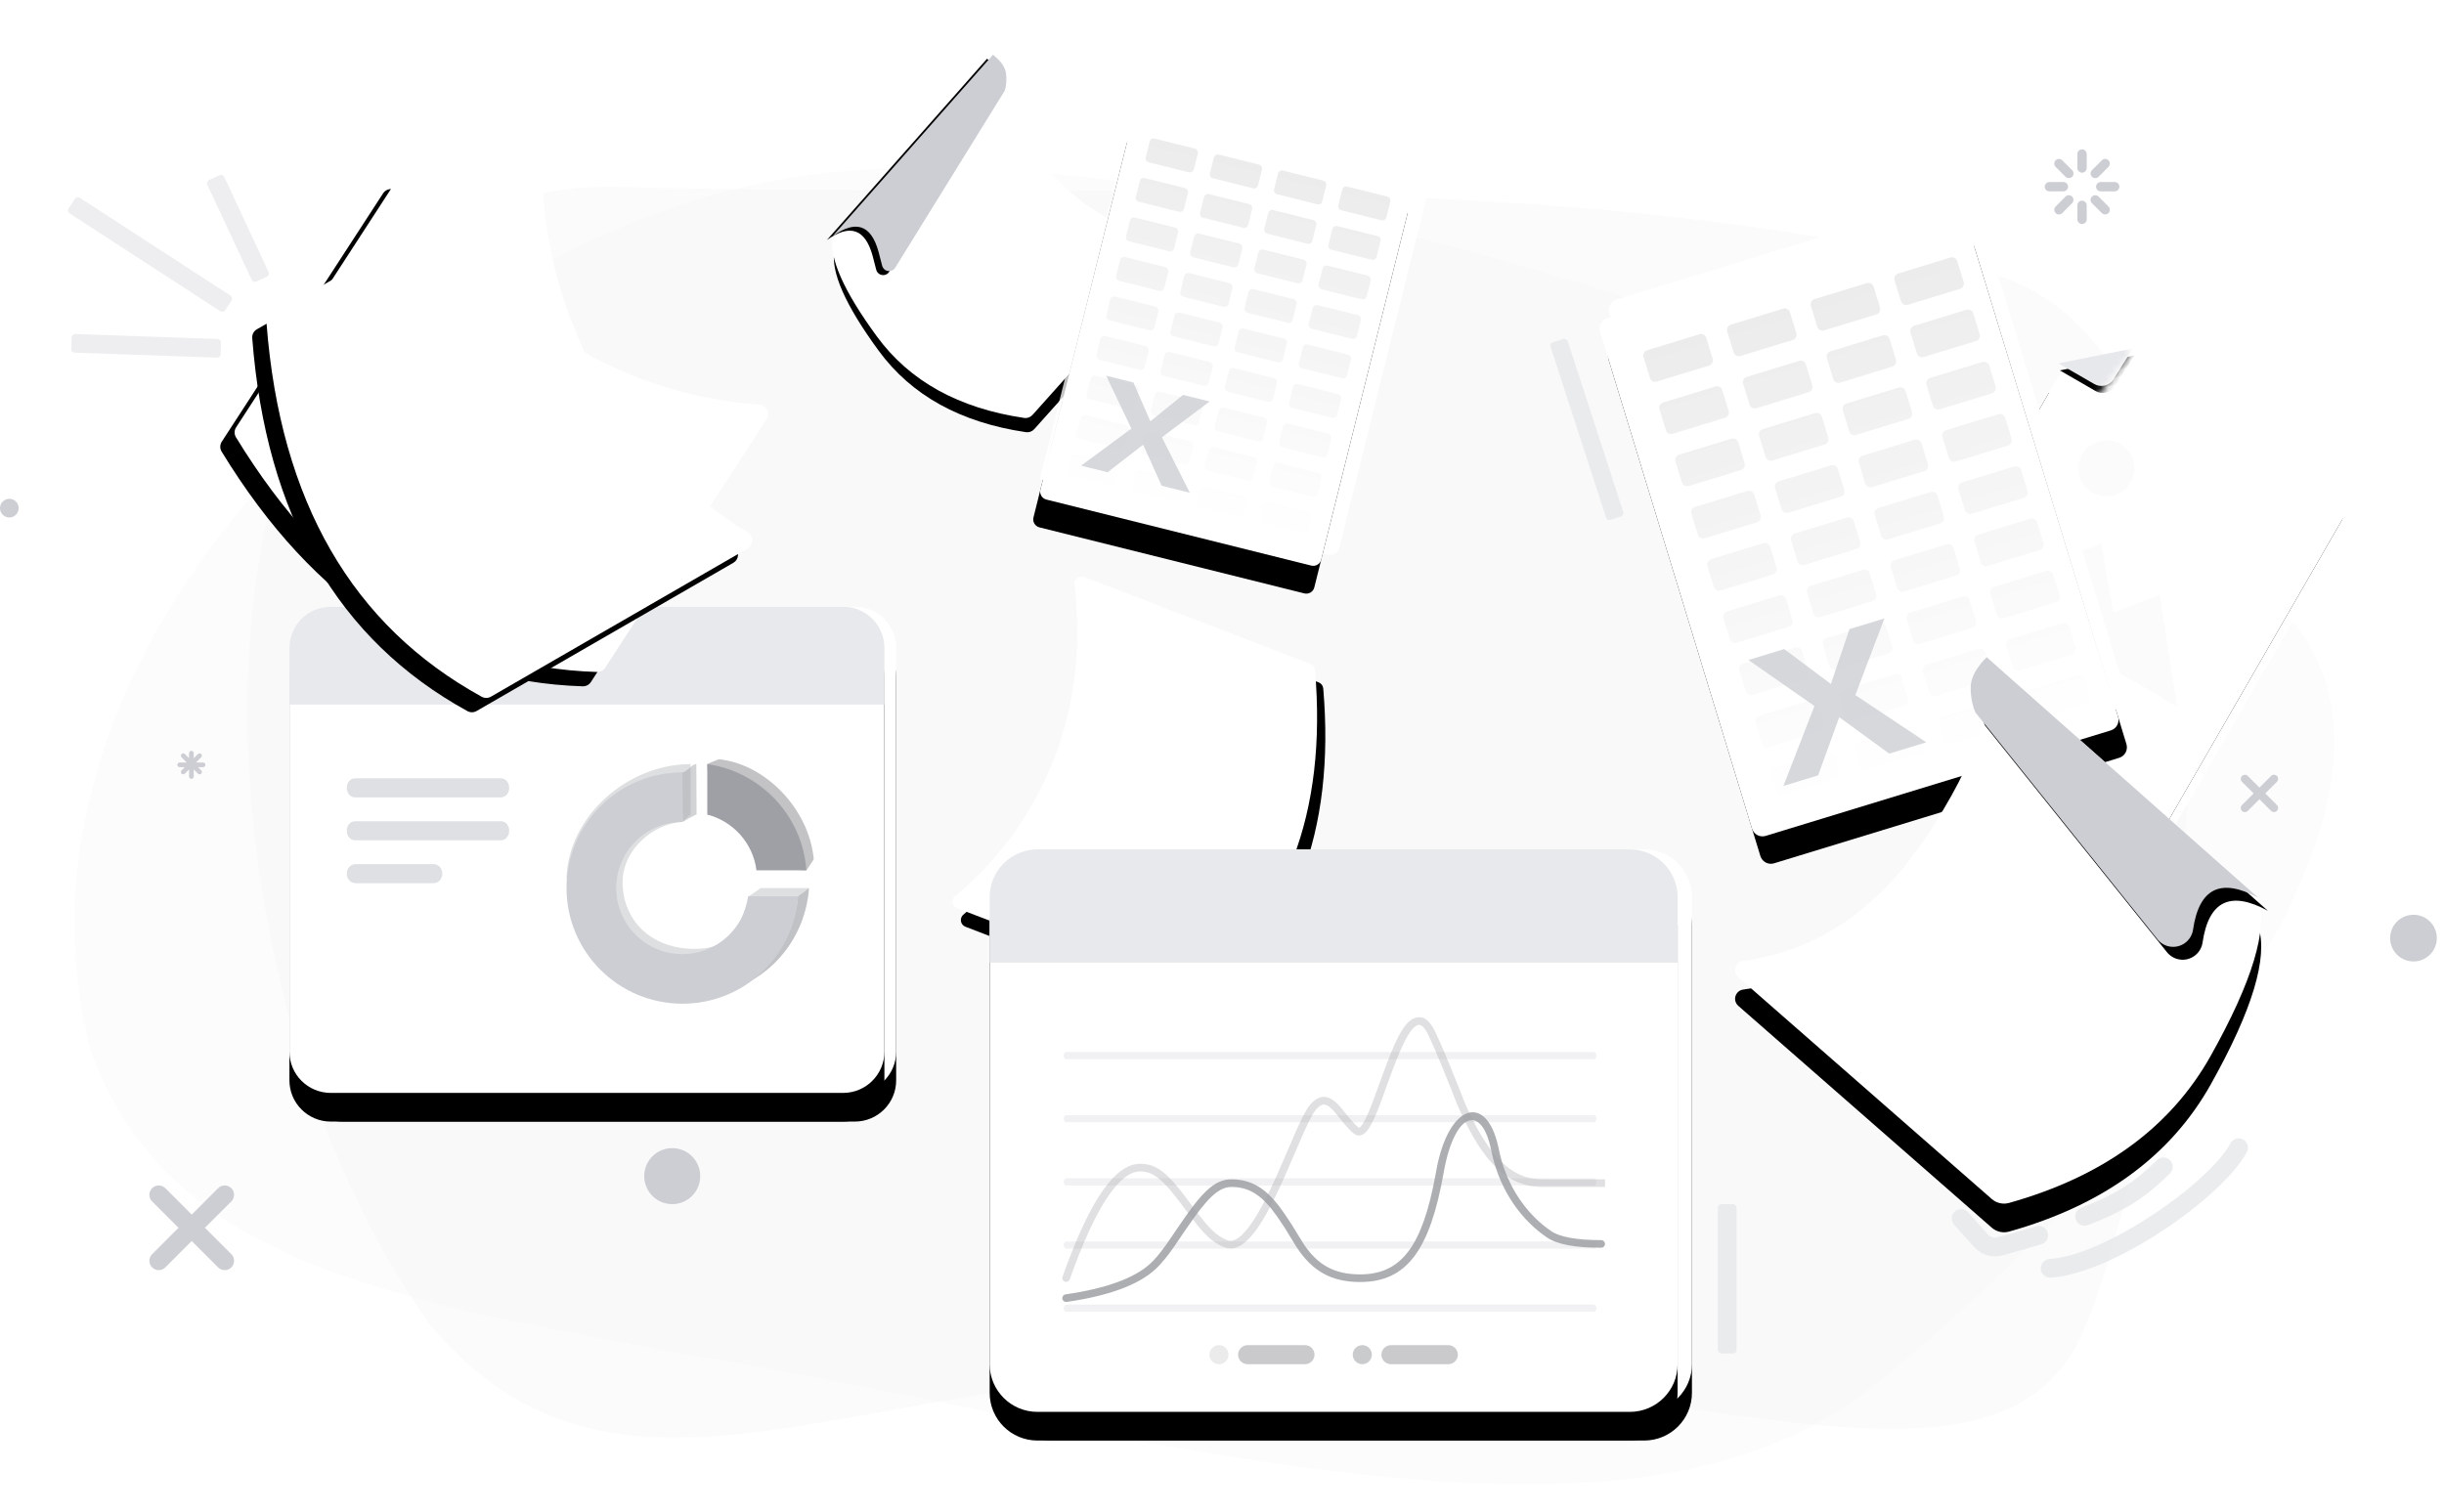 <?xml version="1.0" encoding="UTF-8"?>
<svg width="341px" height="211px" viewBox="0 0 341 211" version="1.1" xmlns="http://www.w3.org/2000/svg" xmlns:xlink="http://www.w3.org/1999/xlink">
    <defs>
        <path d="M27.346,3.629 L52.876,26.217 C53.795,29.098 52.322,33.99 48.455,40.894 C44.684,47.626 38.351,52.217 29.456,54.664 C29.034,54.781 28.582,54.677 28.252,54.389 L3.455,32.681 C3.346,32.587 3.335,32.422 3.43,32.314 C3.475,32.262 3.538,32.231 3.606,32.225 C11.049,31.638 17.15,27.778 21.907,20.645 C26.797,13.313 28.61,7.642 27.346,3.629 Z" id="path-1"></path>
        <filter x="-8.0%" y="-3.9%" width="116.1%" height="115.7%" filterUnits="objectBoundingBox" id="filter-2">
            <feOffset dx="0" dy="2" in="SourceAlpha" result="shadowOffsetOuter1"></feOffset>
            <feGaussianBlur stdDeviation="1" in="shadowOffsetOuter1" result="shadowBlurOuter1"></feGaussianBlur>
            <feColorMatrix values="0 0 0 0 0   0 0 0 0 0   0 0 0 0 0  0 0 0 0.05 0" type="matrix" in="shadowBlurOuter1"></feColorMatrix>
        </filter>
        <path d="M26.057,11.67 L52.578,23.622 L52.578,23.622 C53.151,24.096 53.636,24.722 54.033,25.501 C54.43,26.28 54.415,27.34 53.987,28.682 L21.301,20.204 C25.267,20.311 26.624,18.514 25.373,14.811 C25.134,14.104 24.913,13.477 24.709,12.931 C24.517,12.413 24.78,11.837 25.298,11.645 C25.544,11.553 25.817,11.562 26.057,11.67 Z" id="path-3"></path>
        <filter x="-13.6%" y="-11.2%" width="121.2%" height="130.1%" filterUnits="objectBoundingBox" id="filter-4">
            <feOffset dx="-1" dy="0" in="SourceAlpha" result="shadowOffsetOuter1"></feOffset>
            <feGaussianBlur stdDeviation="1" in="shadowOffsetOuter1" result="shadowBlurOuter1"></feGaussianBlur>
            <feColorMatrix values="0 0 0 0 0   0 0 0 0 0   0 0 0 0 0  0 0 0 0.07 0" type="matrix" in="shadowBlurOuter1"></feColorMatrix>
        </filter>
        <path d="M2.648,2.35 L40.723,2.35 C41.36,2.35 41.877,2.862 41.877,3.493 L41.877,57.222 C41.877,57.854 41.36,58.365 40.723,58.365 L2.648,58.365 C2.01,58.365 1.494,57.854 1.494,57.222 L1.494,3.493 C1.494,2.862 2.01,2.35 2.648,2.35 Z" id="path-5"></path>
        <filter x="-38.4%" y="-20.5%" width="176.8%" height="155.3%" filterUnits="objectBoundingBox" id="filter-6">
            <feOffset dx="0" dy="4" in="SourceAlpha" result="shadowOffsetOuter1"></feOffset>
            <feGaussianBlur stdDeviation="4.5" in="shadowOffsetOuter1" result="shadowBlurOuter1"></feGaussianBlur>
            <feColorMatrix values="0 0 0 0 0   0 0 0 0 0   0 0 0 0 0  0 0 0 0.07 0" type="matrix" in="shadowBlurOuter1"></feColorMatrix>
        </filter>
        <linearGradient x1="50%" y1="1%" x2="50%" y2="99.324%" id="linearGradient-7">
            <stop stop-color="#FFFFFF" stop-opacity="0" offset="0%"></stop>
            <stop stop-color="#FFFFFF" offset="100%"></stop>
        </linearGradient>
        <linearGradient x1="50%" y1="0%" x2="50%" y2="100%" id="linearGradient-8">
            <stop stop-color="#FFFFFF" offset="0%"></stop>
            <stop stop-color="#FFFFFF" offset="100%"></stop>
        </linearGradient>
        <path d="M146.863,85.977 L180.685,85.977 C181.238,85.977 181.685,86.425 181.685,86.977 C181.685,87.141 181.645,87.301 181.569,87.446 C177.538,95.038 175.523,102.897 175.523,111.022 C175.523,119.115 177.523,126.773 181.522,133.995 C181.789,134.478 181.614,135.086 181.131,135.354 C180.983,135.436 180.816,135.479 180.647,135.479 L146.795,135.479 C146.447,135.479 146.125,135.298 145.943,135.002 C141.572,127.885 139.387,120.292 139.387,112.222 C139.387,104.14 141.579,95.579 145.963,86.541 C146.13,86.196 146.48,85.977 146.863,85.977 Z" id="path-9"></path>
        <filter x="-27.9%" y="-16.2%" width="144.9%" height="140.4%" filterUnits="objectBoundingBox" id="filter-10">
            <feOffset dx="-2" dy="2" in="SourceAlpha" result="shadowOffsetOuter1"></feOffset>
            <feGaussianBlur stdDeviation="3" in="shadowOffsetOuter1" result="shadowBlurOuter1"></feGaussianBlur>
            <feColorMatrix values="0 0 0 0 0   0 0 0 0 0   0 0 0 0 0  0 0 0 0.05 0" type="matrix" in="shadowBlurOuter1"></feColorMatrix>
        </filter>
        <path d="M7.405,0 L78.889,0 C82.073,0 84.654,2.574 84.654,5.75 C84.654,9.36 84.654,11.995 84.654,13.656 C84.654,24.517 84.654,40.665 84.654,62.1 C84.654,65.276 82.073,67.85 78.889,67.85 L7.405,67.85 C4.221,67.85 1.64,65.276 1.64,62.1 C1.64,40.474 1.64,24.326 1.64,13.656 C1.64,11.804 1.64,9.168 1.64,5.75 C1.64,2.574 4.221,0 7.405,0 Z" id="path-11"></path>
        <filter x="-18.7%" y="-16.9%" width="137.3%" height="145.7%" filterUnits="objectBoundingBox" id="filter-12">
            <feOffset dx="0" dy="4" in="SourceAlpha" result="shadowOffsetOuter1"></feOffset>
            <feGaussianBlur stdDeviation="4.5" in="shadowOffsetOuter1" result="shadowBlurOuter1"></feGaussianBlur>
            <feColorMatrix values="0 0 0 0 0   0 0 0 0 0   0 0 0 0 0  0 0 0 0.07 0" type="matrix" in="shadowBlurOuter1"></feColorMatrix>
        </filter>
        <path d="M5.765,0 L77.249,0 C80.433,0 83.014,2.574 83.014,5.75 C83.014,9.36 83.014,11.995 83.014,13.656 C83.014,24.517 83.014,40.665 83.014,62.1 C83.014,65.276 80.433,67.85 77.249,67.85 L5.765,67.85 C2.581,67.85 0,65.276 0,62.1 C0,40.474 0,24.326 0,13.656 C0,11.804 0,9.168 0,5.75 C0,2.574 2.581,0 5.765,0 Z" id="path-13"></path>
        <filter x="-18.7%" y="-16.9%" width="137.3%" height="145.7%" filterUnits="objectBoundingBox" id="filter-14">
            <feOffset dx="0" dy="4" in="SourceAlpha" result="shadowOffsetOuter1"></feOffset>
            <feGaussianBlur stdDeviation="4.5" in="shadowOffsetOuter1" result="shadowBlurOuter1"></feGaussianBlur>
            <feColorMatrix values="0 0 0 0 0   0 0 0 0 0   0 0 0 0 0  0 0 0 0.07 0" type="matrix" in="shadowBlurOuter1"></feColorMatrix>
        </filter>
        <path d="M9.428,1.458 L43.898,1.458 C45.002,1.458 45.898,2.354 45.898,3.458 L45.898,60.684 C45.898,61.789 45.002,62.684 43.898,62.684 L3.607,62.684 C2.502,62.684 1.607,61.789 1.607,60.684 L1.607,8.4 L1.607,8.4 L9.428,1.458 Z" id="path-15"></path>
        <filter x="-35.0%" y="-18.8%" width="170.0%" height="150.6%" filterUnits="objectBoundingBox" id="filter-17">
            <feOffset dx="0" dy="4" in="SourceAlpha" result="shadowOffsetOuter1"></feOffset>
            <feGaussianBlur stdDeviation="4.5" in="shadowOffsetOuter1" result="shadowBlurOuter1"></feGaussianBlur>
            <feColorMatrix values="0 0 0 0 0   0 0 0 0 0   0 0 0 0 0  0 0 0 0.07 0" type="matrix" in="shadowBlurOuter1"></feColorMatrix>
        </filter>
        <path d="M7.283,5.285 L11.631,9.065 L11.631,9.065 L1.049,9.122 L4.511,5.427 C5.247,4.642 6.471,4.579 7.283,5.285 Z" id="path-18"></path>
        <filter x="-4.7%" y="-14.2%" width="109.4%" height="124.0%" filterUnits="objectBoundingBox" id="filter-19">
            <feOffset dx="0" dy="-1" in="SourceAlpha" result="shadowOffsetOuter1"></feOffset>
            <feColorMatrix values="0 0 0 0 0   0 0 0 0 0   0 0 0 0 0  0 0 0 0.02 0" type="matrix" in="shadowOffsetOuter1"></feColorMatrix>
        </filter>
        <path d="M2.108,2.707 L52.466,2.707 C53.309,2.707 53.992,3.397 53.992,4.249 L53.992,76.72 C53.992,77.572 53.309,78.262 52.466,78.262 L2.108,78.262 C1.265,78.262 0.582,77.572 0.582,76.72 L0.582,4.249 C0.582,3.397 1.265,2.707 2.108,2.707 Z" id="path-20"></path>
        <filter x="-29.0%" y="-15.2%" width="158.0%" height="141.0%" filterUnits="objectBoundingBox" id="filter-21">
            <feOffset dx="0" dy="4" in="SourceAlpha" result="shadowOffsetOuter1"></feOffset>
            <feGaussianBlur stdDeviation="4.5" in="shadowOffsetOuter1" result="shadowBlurOuter1"></feGaussianBlur>
            <feColorMatrix values="0 0 0 0 0   0 0 0 0 0   0 0 0 0 0  0 0 0 0.07 0" type="matrix" in="shadowBlurOuter1"></feColorMatrix>
        </filter>
        <linearGradient x1="50%" y1="1%" x2="50%" y2="99.324%" id="linearGradient-22">
            <stop stop-color="#FFFFFF" stop-opacity="0" offset="0%"></stop>
            <stop stop-color="#FFFFFF" offset="100%"></stop>
        </linearGradient>
        <path d="M8.665,0 L91.319,0 C95.001,0 97.985,2.978 97.985,6.652 C97.985,10.828 97.985,13.877 97.985,15.798 C97.985,28.363 97.985,47.044 97.985,71.842 C97.985,75.515 95.001,78.494 91.319,78.494 L8.665,78.494 C4.984,78.494 2,75.515 2,71.842 C2,46.823 2,28.142 2,15.798 C2,13.655 2,10.606 2,6.652 C2,2.978 4.984,0 8.665,0 Z" id="path-23"></path>
        <filter x="-16.1%" y="-14.7%" width="132.3%" height="139.5%" filterUnits="objectBoundingBox" id="filter-24">
            <feOffset dx="0" dy="4" in="SourceAlpha" result="shadowOffsetOuter1"></feOffset>
            <feGaussianBlur stdDeviation="4.5" in="shadowOffsetOuter1" result="shadowBlurOuter1"></feGaussianBlur>
            <feColorMatrix values="0 0 0 0 0   0 0 0 0 0   0 0 0 0 0  0 0 0 0.07 0" type="matrix" in="shadowBlurOuter1"></feColorMatrix>
        </filter>
        <path d="M6.666,0 L89.32,0 C93.001,0 95.985,2.978 95.985,6.652 C95.985,10.828 95.985,13.877 95.985,15.798 C95.985,28.363 95.985,47.044 95.985,71.842 C95.985,75.515 93.001,78.494 89.32,78.494 L6.666,78.494 C2.984,78.494 0,75.515 0,71.842 C0,46.823 0,28.142 0,15.798 C0,13.655 0,10.606 0,6.652 C0,2.978 2.984,0 6.666,0 Z" id="path-25"></path>
        <filter x="-16.1%" y="-14.7%" width="132.3%" height="139.5%" filterUnits="objectBoundingBox" id="filter-26">
            <feOffset dx="0" dy="4" in="SourceAlpha" result="shadowOffsetOuter1"></feOffset>
            <feGaussianBlur stdDeviation="4.5" in="shadowOffsetOuter1" result="shadowBlurOuter1"></feGaussianBlur>
            <feColorMatrix values="0 0 0 0 0   0 0 0 0 0   0 0 0 0 0  0 0 0 0.07 0" type="matrix" in="shadowBlurOuter1"></feColorMatrix>
        </filter>
        <linearGradient x1="50%" y1="0%" x2="50%" y2="100%" id="linearGradient-27">
            <stop stop-color="#FFFFFF" offset="0%"></stop>
            <stop stop-color="#FFFFFF" offset="100%"></stop>
        </linearGradient>
        <path d="M5.588,37.492 L28.097,2.831 C28.489,2.228 29.295,2.057 29.899,2.448 C30.075,2.563 30.221,2.718 30.324,2.901 C35.531,12.144 42.353,19.505 50.789,24.983 C59.19,30.439 68.469,33.558 78.624,34.339 C79.341,34.394 79.878,35.02 79.823,35.738 C79.806,35.955 79.735,36.164 79.616,36.347 L57.086,71.041 C56.838,71.423 56.408,71.648 55.952,71.634 C45.638,71.311 36.285,68.425 27.893,62.976 C19.487,57.516 12.045,49.485 5.568,38.881 C5.307,38.453 5.315,37.913 5.588,37.492 Z" id="path-28"></path>
        <filter x="-16.1%" y="-11.5%" width="126.9%" height="128.8%" filterUnits="objectBoundingBox" id="filter-29">
            <feOffset dx="-2" dy="2" in="SourceAlpha" result="shadowOffsetOuter1"></feOffset>
            <feGaussianBlur stdDeviation="3" in="shadowOffsetOuter1" result="shadowBlurOuter1"></feGaussianBlur>
            <feColorMatrix values="0 0 0 0 0   0 0 0 0 0   0 0 0 0 0  0 0 0 0.05 0" type="matrix" in="shadowBlurOuter1"></feColorMatrix>
        </filter>
        <linearGradient x1="50%" y1="0%" x2="50%" y2="100%" id="linearGradient-30">
            <stop stop-color="#FFFFFF" offset="0%"></stop>
            <stop stop-color="#FFFFFF" offset="100%"></stop>
        </linearGradient>
        <path d="M10.485,21.809 L46.276,1.145 C46.899,0.785 47.696,0.999 48.056,1.622 C48.161,1.804 48.22,2.008 48.229,2.218 C48.673,12.818 51.409,22.473 56.438,31.184 C61.447,39.86 68.299,46.851 76.992,52.157 C77.606,52.532 77.8,53.333 77.425,53.947 C77.312,54.133 77.153,54.288 76.965,54.397 L41.139,75.081 C40.745,75.308 40.26,75.314 39.86,75.094 C30.816,70.124 23.793,63.307 18.79,54.641 C13.778,45.961 10.794,35.426 9.837,23.037 C9.799,22.538 10.05,22.06 10.485,21.809 Z" id="path-31"></path>
        <filter x="-17.7%" y="-10.8%" width="129.5%" height="126.9%" filterUnits="objectBoundingBox" id="filter-32">
            <feOffset dx="-2" dy="2" in="SourceAlpha" result="shadowOffsetOuter1"></feOffset>
            <feGaussianBlur stdDeviation="3" in="shadowOffsetOuter1" result="shadowBlurOuter1"></feGaussianBlur>
            <feColorMatrix values="0 0 0 0 0   0 0 0 0 0   0 0 0 0 0  0 0 0 0.05 0" type="matrix" in="shadowBlurOuter1"></feColorMatrix>
        </filter>
        <path d="M41.02,5.443 L79.314,39.326 C80.693,43.648 78.482,50.986 72.683,61.34 C67.076,71.351 57.693,78.204 44.534,81.899 C43.687,82.137 42.776,81.931 42.114,81.351 L6.748,50.393 C6.206,49.919 6.152,49.096 6.626,48.555 C6.833,48.318 7.119,48.164 7.431,48.122 C17.683,46.731 26.16,41.013 32.861,30.967 C40.196,19.97 42.915,11.462 41.02,5.443 Z" id="path-33"></path>
        <filter x="-21.1%" y="-15.0%" width="142.2%" height="140.5%" filterUnits="objectBoundingBox" id="filter-34">
            <feOffset dx="0" dy="4" in="SourceAlpha" result="shadowOffsetOuter1"></feOffset>
            <feGaussianBlur stdDeviation="4.5" in="shadowOffsetOuter1" result="shadowBlurOuter1"></feGaussianBlur>
            <feColorMatrix values="0 0 0 0 0   0 0 0 0 0   0 0 0 0 0  0 0 0 0.05 0" type="matrix" in="shadowBlurOuter1"></feColorMatrix>
        </filter>
        <path d="M41.871,18.76 L78.868,35.433 L78.868,35.433 C79.727,36.144 80.454,37.084 81.05,38.252 C81.645,39.42 81.622,41.01 80.981,43.023 L31.952,30.306 C37.9,30.467 39.936,27.77 38.059,22.217 C38.059,22.217 38.059,22.217 38.059,22.217 C37.563,20.749 38.351,19.156 39.819,18.66 C40.491,18.433 41.224,18.469 41.871,18.76 Z" id="path-35"></path>
        <filter x="-15.1%" y="-11.6%" width="122.2%" height="127.8%" filterUnits="objectBoundingBox" id="filter-36">
            <feOffset dx="-2" dy="-1" in="SourceAlpha" result="shadowOffsetOuter1"></feOffset>
            <feGaussianBlur stdDeviation="1.5" in="shadowOffsetOuter1" result="shadowBlurOuter1"></feGaussianBlur>
            <feColorMatrix values="0 0 0 0 0   0 0 0 0 0   0 0 0 0 0  0 0 0 0.07 0" type="matrix" in="shadowBlurOuter1"></feColorMatrix>
        </filter>
    </defs>
    <g id="In-App-generic-empty-states" stroke="none" stroke-width="1" fill="none" fill-rule="evenodd">
        <g id="Generic-Empty-State_Too-much-data-" transform="translate(-81, -926)">
            <g id="Bright" transform="translate(81, 71)">
                <g id="Too-much-data_L" transform="translate(0, 814)">
                    <g id="Too-much-data_L-drawing" transform="translate(0, 41)">
                        <path d="M86.681,26.078 C149.718,27.958 215.969,22.944 276.216,37.685 C322.999,49.131 302.456,156.573 291.015,185.023 C279.574,213.473 234.711,190.94 176.978,190.94 C119.245,190.94 86.681,216.231 60.081,185.023 C21.593,130.982 23.644,24.198 86.681,26.078 Z" id="Rectangle" fill="#CCCED3" opacity="0.08"></path>
                        <path d="M113.168,24.37 C163.304,18.106 255.558,44.572 311.64,79.552 C355.189,106.714 285.724,174.446 260.776,193.854 C235.828,213.262 195.724,209.151 131.901,195.815 C68.079,182.48 26.167,182.889 12.707,146.854 C-2.704,87.307 63.033,30.634 113.168,24.37 Z" id="Rectangle-Copy" fill="#F1F2F5" opacity="0.22"></path>
                        <g id="Decorations" transform="translate(0, 20.843)">
                            <circle id="Oval" fill="#CCCED3" cx="336.743" cy="110.077" r="3.257"></circle>
                            <circle id="Oval-Copy-2" fill="#CCCED3" cx="185.632" cy="100.227" r="1.954"></circle>
                            <path d="M220.653,26.054 L222.177,26.054 C222.453,26.054 222.677,26.277 222.677,26.554 L222.677,51.607 C222.677,51.883 222.453,52.107 222.177,52.107 L220.653,52.107 C220.377,52.107 220.153,51.883 220.153,51.607 L220.153,26.554 C220.153,26.277 220.377,26.054 220.653,26.054 Z" id="Rectangle-Copy-6" fill="#CCCED3" opacity="0.339" transform="translate(221.415, 39.08) scale(-1, 1) rotate(18) translate(-221.415, -39.08) "></path>
                            <rect id="Rectangle-Copy-5" fill="#CCCED3" opacity="0.339" x="239.693" y="147.203" width="2.605" height="20.843" rx="0.5"></rect>
                            <circle id="Oval-Copy-3" fill="#CCCED3" cx="1.303" cy="50.073" r="1.303"></circle>
                            <circle id="Oval-Copy-4" fill="#CCCED3" cx="264.444" cy="125.057" r="1.303"></circle>
                            <circle id="Oval-Copy" fill="#CCCED3" cx="93.793" cy="143.295" r="3.908"></circle>
                            <g id="corner-llines" opacity="0.34" transform="translate(22.797, 17.586) rotate(-13) translate(-22.797, -17.586) translate(7.816, 3.908)" fill="#CCCED3">
                                <path d="M25.793,1.817 L27.398,1.817 C27.674,1.817 27.898,2.041 27.898,2.317 L27.898,16.949 C27.898,17.226 27.674,17.449 27.398,17.449 L25.793,17.449 C25.517,17.449 25.293,17.226 25.293,16.949 L25.293,2.317 C25.293,2.041 25.517,1.817 25.793,1.817 Z" id="Rectangle-Copy" transform="translate(26.595, 9.633) rotate(-12) translate(-26.595, -9.633) "></path>
                                <path d="M13.02,-2.605 L14.625,-2.605 C14.901,-2.605 15.125,-2.382 15.125,-2.105 L15.125,22.948 C15.125,23.224 14.901,23.448 14.625,23.448 L13.02,23.448 C12.744,23.448 12.52,23.224 12.52,22.948 L12.52,-2.105 C12.52,-2.382 12.744,-2.605 13.02,-2.605 Z" id="Rectangle-Copy-2" transform="translate(13.822, 10.421) rotate(-44) translate(-13.822, -10.421) "></path>
                                <path d="M9.619,12.296 L11.224,12.296 C11.5,12.296 11.724,12.519 11.724,12.796 L11.724,32.639 C11.724,32.915 11.5,33.139 11.224,33.139 L9.619,33.139 C9.343,33.139 9.119,32.915 9.119,32.639 L9.119,12.796 C9.119,12.519 9.343,12.296 9.619,12.296 Z" id="Rectangle-Copy-4" transform="translate(10.421, 22.717) rotate(-75) translate(-10.421, -22.717) "></path>
                            </g>
                            <path d="M21.224,144.979 C21.694,144.51 22.433,144.474 22.944,144.871 L23.067,144.979 L26.751,148.662 L30.436,144.979 C30.945,144.471 31.769,144.471 32.278,144.979 C32.787,145.488 32.787,146.313 32.278,146.822 L28.594,150.505 L32.278,154.191 C32.748,154.66 32.784,155.399 32.386,155.91 L32.278,156.033 C31.808,156.502 31.07,156.539 30.559,156.141 L30.436,156.033 L26.751,152.349 L23.067,156.033 C22.558,156.542 21.733,156.542 21.224,156.033 C20.716,155.524 20.716,154.699 21.224,154.191 L24.907,150.505 L21.224,146.822 C20.755,146.352 20.719,145.613 21.116,145.102 L21.224,144.979 Z" id="Path" fill="#CCCED3"></path>
                            <path d="M317.686,87.448 C317.91,87.672 317.91,88.036 317.686,88.26 L316.061,89.885 L317.686,91.51 C317.882,91.706 317.907,92.009 317.76,92.232 L317.686,92.322 C317.49,92.518 317.187,92.543 316.964,92.396 L316.874,92.322 L315.249,90.697 L313.624,92.322 C313.4,92.547 313.036,92.547 312.812,92.322 C312.588,92.098 312.588,91.734 312.812,91.51 L314.437,89.885 L312.812,88.26 C312.616,88.064 312.591,87.761 312.738,87.538 L312.812,87.448 C313.008,87.252 313.311,87.227 313.534,87.374 L313.624,87.448 L315.249,89.073 L316.874,87.448 C317.098,87.224 317.462,87.224 317.686,87.448 Z" id="Path" fill="#CCCED3"></path>
                            <path d="M26.705,83.943 C26.885,83.943 27.031,84.089 27.031,84.269 L27.031,84.971 L27.619,84.384 C27.745,84.258 27.95,84.258 28.076,84.384 C28.202,84.51 28.202,84.715 28.076,84.841 L27.345,85.571 L28.333,85.571 C28.495,85.571 28.63,85.69 28.655,85.844 L28.659,85.897 C28.659,86.061 28.539,86.196 28.381,86.219 L28.333,86.223 L27.63,86.222 L28.076,86.669 C28.189,86.782 28.201,86.959 28.11,87.086 L28.076,87.126 C27.962,87.239 27.785,87.251 27.659,87.16 L27.619,87.126 L27.031,86.538 L27.031,87.525 C27.031,87.705 26.885,87.851 26.705,87.851 C26.525,87.851 26.379,87.705 26.379,87.525 L26.379,86.537 L25.791,87.126 C25.665,87.252 25.46,87.252 25.334,87.126 C25.208,86.999 25.208,86.795 25.334,86.669 L25.78,86.222 L25.077,86.223 C24.915,86.223 24.78,86.105 24.755,85.95 L24.751,85.897 C24.751,85.734 24.871,85.598 25.029,85.575 L25.077,85.571 L26.064,85.571 L25.334,84.841 C25.221,84.727 25.209,84.55 25.3,84.424 L25.334,84.384 C25.448,84.27 25.625,84.259 25.751,84.35 L25.791,84.384 L26.379,84.972 L26.379,84.269 C26.379,84.089 26.525,83.943 26.705,83.943 Z" id="Path" fill="#CCCED3"></path>
                            <path d="M290.498,7.165 C290.818,7.165 291.084,7.395 291.139,7.699 L291.149,7.816 L291.149,9.77 C291.149,10.13 290.858,10.421 290.498,10.421 C290.178,10.421 289.912,10.191 289.857,9.887 L289.847,9.77 L289.847,7.816 C289.847,7.456 290.138,7.165 290.498,7.165 Z M292.711,6.517 L292.801,6.592 L294.183,7.974 C294.437,8.228 294.437,8.641 294.183,8.895 C293.957,9.121 293.606,9.146 293.352,8.971 L293.261,8.895 L291.88,7.514 C291.625,7.259 291.625,6.847 291.88,6.592 C292.078,6.395 292.371,6.351 292.611,6.461 L292.711,6.517 Z M289.116,6.592 C289.342,6.819 289.368,7.17 289.192,7.423 L289.116,7.514 L287.735,8.895 C287.48,9.15 287.068,9.15 286.814,8.895 C286.587,8.669 286.562,8.318 286.738,8.064 L286.814,7.974 L288.195,6.592 C288.45,6.338 288.862,6.338 289.116,6.592 Z M295.057,4.559 C295.417,4.559 295.709,4.851 295.709,5.211 C295.709,5.53 295.478,5.796 295.175,5.852 L295.057,5.862 L293.103,5.862 C292.744,5.862 292.452,5.57 292.452,5.211 C292.452,4.891 292.683,4.625 292.986,4.57 L293.103,4.559 L295.057,4.559 Z M287.893,4.559 C288.252,4.559 288.544,4.851 288.544,5.211 C288.544,5.53 288.314,5.796 288.01,5.852 L287.893,5.862 L285.939,5.862 C285.579,5.862 285.287,5.57 285.287,5.211 C285.287,4.891 285.518,4.625 285.822,4.57 L285.939,4.559 L287.893,4.559 Z M287.644,1.451 L287.735,1.526 L289.116,2.908 C289.371,3.162 289.371,3.575 289.116,3.829 C288.89,4.055 288.539,4.08 288.285,3.904 L288.195,3.829 L286.814,2.447 C286.559,2.193 286.559,1.781 286.814,1.526 C287.011,1.328 287.305,1.284 287.545,1.394 L287.644,1.451 Z M294.183,1.526 C294.409,1.752 294.434,2.103 294.258,2.357 L294.183,2.447 L292.801,3.829 C292.547,4.083 292.134,4.083 291.88,3.829 C291.654,3.603 291.629,3.252 291.804,2.998 L291.88,2.908 L293.261,1.526 C293.516,1.272 293.928,1.272 294.183,1.526 Z M290.498,0 C290.818,0 291.084,0.23 291.139,0.534 L291.149,0.651 L291.149,2.605 C291.149,2.965 290.858,3.257 290.498,3.257 C290.178,3.257 289.912,3.026 289.857,2.722 L289.847,2.605 L289.847,0.651 C289.847,0.292 290.138,0 290.498,0 Z" id="Combined-Shape-Copy-5" fill="#CCCED3" fill-rule="nonzero"></path>
                            <path d="M312.977,138.185 C313.609,138.53 313.841,139.321 313.496,139.953 C309.993,146.368 294.75,156.94 286.123,157.456 C285.405,157.499 284.788,156.952 284.745,156.234 C284.702,155.515 285.25,154.898 285.968,154.855 C293.656,154.395 308.118,144.365 311.21,138.704 C311.555,138.073 312.346,137.84 312.977,138.185 Z M274.47,148.219 L274.587,148.333 L277.383,151.45 C277.712,151.816 278.22,151.966 278.695,151.837 L280.807,151.255 C282.318,150.833 283.402,150.517 284.051,150.308 C284.736,150.088 285.47,150.465 285.69,151.15 C285.91,151.835 285.534,152.568 284.849,152.788 L284.256,152.973 C283.211,153.29 281.589,153.748 279.381,154.35 C278.038,154.716 276.609,154.34 275.623,153.377 L275.443,153.189 L272.648,150.073 C272.167,149.538 272.212,148.714 272.748,148.234 C273.201,147.827 273.86,147.797 274.343,148.121 L274.47,148.219 Z M302.78,141.078 C303.285,141.591 303.279,142.416 302.766,142.92 C299.327,146.308 296.517,148.135 291.321,150.13 C290.65,150.388 289.896,150.052 289.638,149.381 C289.381,148.709 289.716,147.955 290.388,147.697 C295.245,145.832 297.752,144.203 300.938,141.064 C301.451,140.559 302.275,140.566 302.78,141.078 Z" id="Shape" fill="#E7E9EB" fill-rule="nonzero" opacity="0.848"></path>
                        </g>
                        <g id="doc" transform="translate(139.387, 33.87) scale(-1, 1) rotate(7) translate(-139.387, -33.87) translate(109.425, 3.908)">
                            <g id="Rectangle-Copy-11">
                                <use fill="black" fill-opacity="1" filter="url(#filter-2)" xlink:href="#path-1"></use>
                                <use fill="#FFFFFF" fill-rule="evenodd" xlink:href="#path-1"></use>
                            </g>
                            <g id="Rectangle-Copy-12" transform="translate(37.81, 19.421) scale(-1, -1) rotate(27) translate(-37.81, -19.421) ">
                                <use fill="black" fill-opacity="1" filter="url(#filter-4)" xlink:href="#path-3"></use>
                                <use fill="#CCCED3" fill-rule="evenodd" xlink:href="#path-3"></use>
                            </g>
                        </g>
                        <g id="Excel-Copy" transform="translate(171.954, 46.245) rotate(14) translate(-171.954, -46.245) translate(149.808, 16.935)">
                            <path d="M4.687,0.27 L42.762,0.27 C43.4,0.27 43.916,0.782 43.916,1.413 L43.916,55.142 C43.916,55.774 43.4,56.285 42.762,56.285 L4.687,56.285 C4.05,56.285 3.533,55.774 3.533,55.142 L3.533,1.413 C3.533,0.782 4.05,0.27 4.687,0.27 Z" id="Rectangle" fill="#FFFFFF"></path>
                            <g id="Rectangle">
                                <use fill="black" fill-opacity="1" filter="url(#filter-6)" xlink:href="#path-5"></use>
                                <use fill="#FFFFFF" fill-rule="evenodd" xlink:href="#path-5"></use>
                            </g>
                            <g id="Table" transform="translate(1.07, 2.421)">
                                <path d="M22.499,3.409 L28.268,3.409 C28.587,3.409 28.845,3.664 28.845,3.977 L28.845,6.25 C28.845,6.564 28.587,6.818 28.268,6.818 L22.499,6.818 C22.181,6.818 21.922,6.564 21.922,6.25 L21.922,3.977 C21.922,3.664 22.181,3.409 22.499,3.409 Z" id="Rectangle" fill="#EBEBEC"></path>
                                <path d="M4.038,3.409 L9.807,3.409 C10.126,3.409 10.384,3.664 10.384,3.977 L10.384,6.25 C10.384,6.564 10.126,6.818 9.807,6.818 L4.038,6.818 C3.72,6.818 3.461,6.564 3.461,6.25 L3.461,3.977 C3.461,3.664 3.72,3.409 4.038,3.409 Z" id="Rectangle-Copy-8" fill="#EBEBEC"></path>
                                <path d="M31.73,3.409 L37.499,3.409 C37.817,3.409 38.076,3.664 38.076,3.977 L38.076,6.25 C38.076,6.564 37.817,6.818 37.499,6.818 L31.73,6.818 C31.411,6.818 31.153,6.564 31.153,6.25 L31.153,3.977 C31.153,3.664 31.411,3.409 31.73,3.409 Z" id="Rectangle-Copy-7" fill="#EBEBEC"></path>
                                <path d="M13.269,3.409 L19.038,3.409 C19.356,3.409 19.615,3.664 19.615,3.977 L19.615,6.25 C19.615,6.564 19.356,6.818 19.038,6.818 L13.269,6.818 C12.95,6.818 12.692,6.564 12.692,6.25 L12.692,3.977 C12.692,3.664 12.95,3.409 13.269,3.409 Z" id="Rectangle-Copy-9" fill="#EBEBEC"></path>
                                <path d="M22.499,9.091 L28.268,9.091 C28.587,9.091 28.845,9.345 28.845,9.659 L28.845,11.932 C28.845,12.246 28.587,12.5 28.268,12.5 L22.499,12.5 C22.181,12.5 21.922,12.246 21.922,11.932 L21.922,9.659 C21.922,9.345 22.181,9.091 22.499,9.091 Z" id="Rectangle" fill="#EBEBEC"></path>
                                <path d="M4.038,9.091 L9.807,9.091 C10.126,9.091 10.384,9.345 10.384,9.659 L10.384,11.932 C10.384,12.246 10.126,12.5 9.807,12.5 L4.038,12.5 C3.72,12.5 3.461,12.246 3.461,11.932 L3.461,9.659 C3.461,9.345 3.72,9.091 4.038,9.091 Z" id="Rectangle-Copy-8" fill="#EBEBEC"></path>
                                <path d="M31.73,9.091 L37.499,9.091 C37.817,9.091 38.076,9.345 38.076,9.659 L38.076,11.932 C38.076,12.246 37.817,12.5 37.499,12.5 L31.73,12.5 C31.411,12.5 31.153,12.246 31.153,11.932 L31.153,9.659 C31.153,9.345 31.411,9.091 31.73,9.091 Z" id="Rectangle-Copy-7" fill="#EBEBEC"></path>
                                <path d="M13.269,9.091 L19.038,9.091 C19.356,9.091 19.615,9.345 19.615,9.659 L19.615,11.932 C19.615,12.246 19.356,12.5 19.038,12.5 L13.269,12.5 C12.95,12.5 12.692,12.246 12.692,11.932 L12.692,9.659 C12.692,9.345 12.95,9.091 13.269,9.091 Z" id="Rectangle-Copy-9" fill="#EBEBEC"></path>
                                <path d="M22.499,14.773 L28.268,14.773 C28.587,14.773 28.845,15.027 28.845,15.341 L28.845,17.614 C28.845,17.928 28.587,18.182 28.268,18.182 L22.499,18.182 C22.181,18.182 21.922,17.928 21.922,17.614 L21.922,15.341 C21.922,15.027 22.181,14.773 22.499,14.773 Z" id="Rectangle" fill="#EBEBEC"></path>
                                <path d="M4.038,14.773 L9.807,14.773 C10.126,14.773 10.384,15.027 10.384,15.341 L10.384,17.614 C10.384,17.928 10.126,18.182 9.807,18.182 L4.038,18.182 C3.72,18.182 3.461,17.928 3.461,17.614 L3.461,15.341 C3.461,15.027 3.72,14.773 4.038,14.773 Z" id="Rectangle-Copy-8" fill="#EBEBEC"></path>
                                <path d="M31.73,14.773 L37.499,14.773 C37.817,14.773 38.076,15.027 38.076,15.341 L38.076,17.614 C38.076,17.928 37.817,18.182 37.499,18.182 L31.73,18.182 C31.411,18.182 31.153,17.928 31.153,17.614 L31.153,15.341 C31.153,15.027 31.411,14.773 31.73,14.773 Z" id="Rectangle-Copy-7" fill="#EBEBEC"></path>
                                <path d="M13.269,14.773 L19.038,14.773 C19.356,14.773 19.615,15.027 19.615,15.341 L19.615,17.614 C19.615,17.928 19.356,18.182 19.038,18.182 L13.269,18.182 C12.95,18.182 12.692,17.928 12.692,17.614 L12.692,15.341 C12.692,15.027 12.95,14.773 13.269,14.773 Z" id="Rectangle-Copy-9" fill="#EBEBEC"></path>
                                <path d="M22.499,20.455 L28.268,20.455 C28.587,20.455 28.845,20.709 28.845,21.023 L28.845,23.296 C28.845,23.61 28.587,23.864 28.268,23.864 L22.499,23.864 C22.181,23.864 21.922,23.61 21.922,23.296 L21.922,21.023 C21.922,20.709 22.181,20.455 22.499,20.455 Z" id="Rectangle" fill="#EBEBEC"></path>
                                <path d="M4.038,20.455 L9.807,20.455 C10.126,20.455 10.384,20.709 10.384,21.023 L10.384,23.296 C10.384,23.61 10.126,23.864 9.807,23.864 L4.038,23.864 C3.72,23.864 3.461,23.61 3.461,23.296 L3.461,21.023 C3.461,20.709 3.72,20.455 4.038,20.455 Z" id="Rectangle-Copy-8" fill="#EBEBEC"></path>
                                <path d="M31.73,20.455 L37.499,20.455 C37.817,20.455 38.076,20.709 38.076,21.023 L38.076,23.296 C38.076,23.61 37.817,23.864 37.499,23.864 L31.73,23.864 C31.411,23.864 31.153,23.61 31.153,23.296 L31.153,21.023 C31.153,20.709 31.411,20.455 31.73,20.455 Z" id="Rectangle-Copy-7" fill="#EBEBEC"></path>
                                <path d="M13.269,20.455 L19.038,20.455 C19.356,20.455 19.615,20.709 19.615,21.023 L19.615,23.296 C19.615,23.61 19.356,23.864 19.038,23.864 L13.269,23.864 C12.95,23.864 12.692,23.61 12.692,23.296 L12.692,21.023 C12.692,20.709 12.95,20.455 13.269,20.455 Z" id="Rectangle-Copy-9" fill="#EBEBEC"></path>
                                <path d="M22.499,26.137 L28.268,26.137 C28.587,26.137 28.845,26.391 28.845,26.705 L28.845,28.978 C28.845,29.292 28.587,29.546 28.268,29.546 L22.499,29.546 C22.181,29.546 21.922,29.292 21.922,28.978 L21.922,26.705 C21.922,26.391 22.181,26.137 22.499,26.137 Z" id="Rectangle" fill="#EBEBEC"></path>
                                <path d="M4.038,26.137 L9.807,26.137 C10.126,26.137 10.384,26.391 10.384,26.705 L10.384,28.978 C10.384,29.292 10.126,29.546 9.807,29.546 L4.038,29.546 C3.72,29.546 3.461,29.292 3.461,28.978 L3.461,26.705 C3.461,26.391 3.72,26.137 4.038,26.137 Z" id="Rectangle-Copy-8" fill="#EBEBEC"></path>
                                <path d="M31.73,26.137 L37.499,26.137 C37.817,26.137 38.076,26.391 38.076,26.705 L38.076,28.978 C38.076,29.292 37.817,29.546 37.499,29.546 L31.73,29.546 C31.411,29.546 31.153,29.292 31.153,28.978 L31.153,26.705 C31.153,26.391 31.411,26.137 31.73,26.137 Z" id="Rectangle-Copy-7" fill="#EBEBEC"></path>
                                <path d="M13.269,26.137 L19.038,26.137 C19.356,26.137 19.615,26.391 19.615,26.705 L19.615,28.978 C19.615,29.292 19.356,29.546 19.038,29.546 L13.269,29.546 C12.95,29.546 12.692,29.292 12.692,28.978 L12.692,26.705 C12.692,26.391 12.95,26.137 13.269,26.137 Z" id="Rectangle-Copy-9" fill="#EBEBEC"></path>
                                <path d="M22.499,31.819 L28.268,31.819 C28.587,31.819 28.845,32.073 28.845,32.387 L28.845,34.66 C28.845,34.973 28.587,35.228 28.268,35.228 L22.499,35.228 C22.181,35.228 21.922,34.973 21.922,34.66 L21.922,32.387 C21.922,32.073 22.181,31.819 22.499,31.819 Z" id="Rectangle" fill="#EBEBEC"></path>
                                <path d="M4.038,31.819 L9.807,31.819 C10.126,31.819 10.384,32.073 10.384,32.387 L10.384,34.66 C10.384,34.973 10.126,35.228 9.807,35.228 L4.038,35.228 C3.72,35.228 3.461,34.973 3.461,34.66 L3.461,32.387 C3.461,32.073 3.72,31.819 4.038,31.819 Z" id="Rectangle-Copy-8" fill="#EBEBEC"></path>
                                <path d="M31.73,31.819 L37.499,31.819 C37.817,31.819 38.076,32.073 38.076,32.387 L38.076,34.66 C38.076,34.973 37.817,35.228 37.499,35.228 L31.73,35.228 C31.411,35.228 31.153,34.973 31.153,34.66 L31.153,32.387 C31.153,32.073 31.411,31.819 31.73,31.819 Z" id="Rectangle-Copy-7" fill="#EBEBEC"></path>
                                <path d="M13.269,31.819 L19.038,31.819 C19.356,31.819 19.615,32.073 19.615,32.387 L19.615,34.66 C19.615,34.973 19.356,35.228 19.038,35.228 L13.269,35.228 C12.95,35.228 12.692,34.973 12.692,34.66 L12.692,32.387 C12.692,32.073 12.95,31.819 13.269,31.819 Z" id="Rectangle-Copy-9" fill="#EBEBEC"></path>
                                <path d="M22.499,37.501 L28.268,37.501 C28.587,37.501 28.845,37.755 28.845,38.069 L28.845,40.342 C28.845,40.655 28.587,40.91 28.268,40.91 L22.499,40.91 C22.181,40.91 21.922,40.655 21.922,40.342 L21.922,38.069 C21.922,37.755 22.181,37.501 22.499,37.501 Z" id="Rectangle" fill="#EBEBEC"></path>
                                <path d="M4.038,37.501 L9.807,37.501 C10.126,37.501 10.384,37.755 10.384,38.069 L10.384,40.342 C10.384,40.655 10.126,40.91 9.807,40.91 L4.038,40.91 C3.72,40.91 3.461,40.655 3.461,40.342 L3.461,38.069 C3.461,37.755 3.72,37.501 4.038,37.501 Z" id="Rectangle-Copy-8" fill="#EBEBEC"></path>
                                <path d="M31.73,37.501 L37.499,37.501 C37.817,37.501 38.076,37.755 38.076,38.069 L38.076,40.342 C38.076,40.655 37.817,40.91 37.499,40.91 L31.73,40.91 C31.411,40.91 31.153,40.655 31.153,40.342 L31.153,38.069 C31.153,37.755 31.411,37.501 31.73,37.501 Z" id="Rectangle-Copy-7" fill="#EBEBEC"></path>
                                <path d="M13.269,37.501 L19.038,37.501 C19.356,37.501 19.615,37.755 19.615,38.069 L19.615,40.342 C19.615,40.655 19.356,40.91 19.038,40.91 L13.269,40.91 C12.95,40.91 12.692,40.655 12.692,40.342 L12.692,38.069 C12.692,37.755 12.95,37.501 13.269,37.501 Z" id="Rectangle-Copy-9" fill="#EBEBEC"></path>
                                <path d="M22.499,43.183 L28.268,43.183 C28.587,43.183 28.845,43.437 28.845,43.751 L28.845,46.023 C28.845,46.337 28.587,46.592 28.268,46.592 L22.499,46.592 C22.181,46.592 21.922,46.337 21.922,46.023 L21.922,43.751 C21.922,43.437 22.181,43.183 22.499,43.183 Z" id="Rectangle" fill="#EBEBEC"></path>
                                <path d="M4.038,43.183 L9.807,43.183 C10.126,43.183 10.384,43.437 10.384,43.751 L10.384,46.023 C10.384,46.337 10.126,46.592 9.807,46.592 L4.038,46.592 C3.72,46.592 3.461,46.337 3.461,46.023 L3.461,43.751 C3.461,43.437 3.72,43.183 4.038,43.183 Z" id="Rectangle-Copy-8" fill="#EBEBEC"></path>
                                <path d="M31.73,43.183 L37.499,43.183 C37.817,43.183 38.076,43.437 38.076,43.751 L38.076,46.023 C38.076,46.337 37.817,46.592 37.499,46.592 L31.73,46.592 C31.411,46.592 31.153,46.337 31.153,46.023 L31.153,43.751 C31.153,43.437 31.411,43.183 31.73,43.183 Z" id="Rectangle-Copy-7" fill="#EBEBEC"></path>
                                <path d="M13.269,43.183 L19.038,43.183 C19.356,43.183 19.615,43.437 19.615,43.751 L19.615,46.023 C19.615,46.337 19.356,46.592 19.038,46.592 L13.269,46.592 C12.95,46.592 12.692,46.337 12.692,46.023 L12.692,43.751 C12.692,43.437 12.95,43.183 13.269,43.183 Z" id="Rectangle-Copy-9" fill="#EBEBEC"></path>
                                <path d="M22.499,48.864 L28.268,48.864 C28.587,48.864 28.845,49.119 28.845,49.433 L28.845,51.705 C28.845,52.019 28.587,52.274 28.268,52.274 L22.499,52.274 C22.181,52.274 21.922,52.019 21.922,51.705 L21.922,49.433 C21.922,49.119 22.181,48.864 22.499,48.864 Z" id="Rectangle" fill="#EBEBEC"></path>
                                <path d="M4.038,48.864 L9.807,48.864 C10.126,48.864 10.384,49.119 10.384,49.433 L10.384,51.705 C10.384,52.019 10.126,52.274 9.807,52.274 L4.038,52.274 C3.72,52.274 3.461,52.019 3.461,51.705 L3.461,49.433 C3.461,49.119 3.72,48.864 4.038,48.864 Z" id="Rectangle-Copy-8" fill="#EBEBEC"></path>
                                <path d="M31.73,48.864 L37.499,48.864 C37.817,48.864 38.076,49.119 38.076,49.433 L38.076,51.705 C38.076,52.019 37.817,52.274 37.499,52.274 L31.73,52.274 C31.411,52.274 31.153,52.019 31.153,51.705 L31.153,49.433 C31.153,49.119 31.411,48.864 31.73,48.864 Z" id="Rectangle-Copy-7" fill="#EBEBEC"></path>
                                <path d="M13.269,48.864 L19.038,48.864 C19.356,48.864 19.615,49.119 19.615,49.433 L19.615,51.705 C19.615,52.019 19.356,52.274 19.038,52.274 L13.269,52.274 C12.95,52.274 12.692,52.019 12.692,51.705 L12.692,49.433 C12.692,49.119 12.95,48.864 13.269,48.864 Z" id="Rectangle-Copy-9" fill="#EBEBEC"></path>
                                <polygon id="Rectangle" fill="url(#linearGradient-7)" points="0 0 40.383 0 40.383 53.41 0 53.41"></polygon>
                            </g>
                            <polygon id="X" fill-opacity="0.8" fill="#CCCED3" fill-rule="nonzero" points="9.996 52.601 13.887 47.674 17.778 52.601 21.829 52.601 16.176 46.035 21.429 39.575 17.607 39.575 14.07 44.261 10.466 39.575 6.552 39.575 11.747 45.883 6.197 52.601"></polygon>
                        </g>
                        <g id="Page" transform="translate(160.881, 110.728) scale(-1, 1) rotate(-21) translate(-160.881, -110.728) ">
                            <use fill="black" fill-opacity="1" filter="url(#filter-10)" xlink:href="#path-9"></use>
                            <use fill="url(#linearGradient-8)" fill-rule="evenodd" xlink:href="#path-9"></use>
                        </g>
                        <g id="Doughnut" transform="translate(40.383, 84.674)">
                            <g id="base">
                                <g id="Path">
                                    <use fill="black" fill-opacity="1" filter="url(#filter-12)" xlink:href="#path-11"></use>
                                    <use fill="#FFFFFF" fill-rule="evenodd" xlink:href="#path-11"></use>
                                </g>
                                <g id="Path">
                                    <use fill="black" fill-opacity="1" filter="url(#filter-14)" xlink:href="#path-13"></use>
                                    <use fill="#FFFFFF" fill-rule="evenodd" xlink:href="#path-13"></use>
                                </g>
                                <path d="M5.765,-8.17128122e-15 L77.249,-8.17128122e-15 C80.433,-8.17128122e-15 83.014,2.574 83.014,5.75 L83.014,13.656 L0,13.656 L0,5.75 C0,2.574 2.581,-8.17128122e-15 5.765,-8.17128122e-15 Z" id="Path-Copy" fill="#E8E9EC"></path>
                            </g>
                            <g transform="translate(38.661, 21.286)">
                                <path d="M34.5,13.952 C33.837,14.985 33.492,15.502 33.465,15.502 C32.102,15.502 30.166,15.117 27.658,14.349 C27.185,10.569 24.421,7.499 20.796,6.568 C20.026,3.933 19.641,1.969 19.641,0.676 C19.641,0.64 20.173,0.414 21.237,8.60227625e-14 C27.658,0.621 33.83,6.854 34.5,13.952 Z" id="Path" fill-opacity="0.82" fill="#67696F" opacity="0.485"></path>
                                <path d="M33.465,15.501 L26.502,15.502 C26.03,11.722 23.266,8.652 19.641,7.721 L19.641,0.676 C27.106,1.741 32.927,7.894 33.465,15.501 Z" id="Path" fill="#9EA0A5"></path>
                                <path d="M17.31,0.676 L17.31,7.725 C17.189,7.725 16.175,8.747 16.175,8.747 C12.036,8.999 7.822,12.643 7.822,17.158 C7.822,22.252 11.558,26.46 17.908,26.46 C23.215,26.46 24.325,23.107 25.418,19.124 C25.418,19.124 26.801,18.233 27.08,17.972 C27.08,17.972 29.33,17.972 33.83,17.971 C33.237,26.348 26.453,32.96 17.908,32.96 C8.975,32.96 1.733,25.733 1.733,16.818 C1.733,16.674 -0.003,16.797 -6.71123025e-13,16.655 C0.21,7.96 8.521,0.676 17.31,0.676 Z" id="Path" fill-opacity="0.7" fill="#9EA0A5" opacity="0.485"></path>
                                <path d="M16.19,7.715 L16.155,1.829 C16.8,1.804 17.451,0.676 18.111,0.676 L18.146,7.715 C17.941,7.715 16.225,8.737 16.225,8.737" id="Shape" fill-opacity="0.7" fill="#9EA0A5" opacity="0.653"></path>
                                <path d="M33.829,17.971 C33.236,26.348 26.452,32.96 17.907,32.96 C17.714,32.96 17.522,32.957 17.331,32.95 C25.474,32.663 31.561,27.132 32.31,19.124 L32.979,18.653 L33.829,17.971 Z" id="Path" fill-opacity="0.7" fill="#9EA0A5" opacity="0.653"></path>
                                <path d="M16.175,1.829 L16.175,8.747 C11.071,8.747 6.932,12.877 6.932,17.971 C6.932,23.065 11.071,27.195 16.175,27.195 C20.888,27.195 24.778,23.675 25.347,19.125 L32.31,19.125 C31.717,27.502 24.72,34.113 16.175,34.113 C7.242,34.113 7.06979092e-05,26.886 7.06979092e-05,17.971 C7.06979092e-05,9.056 7.242,1.829 16.175,1.829 Z" id="Path" fill="#CCCED3"></path>
                            </g>
                            <path d="M9.132,29.934 L29.529,29.934 C30.155,29.934 30.662,30.53 30.662,31.264 C30.662,31.999 30.155,32.595 29.529,32.595 L9.132,32.595 C8.506,32.595 7.999,31.999 7.999,31.264 C7.999,30.53 8.506,29.934 9.132,29.934 Z" id="Rectangle" fill="#CCCED3" opacity="0.648"></path>
                            <path d="M9.132,23.947 L29.529,23.947 C30.155,23.947 30.662,24.543 30.662,25.278 C30.662,26.012 30.155,26.608 29.529,26.608 L9.132,26.608 C8.506,26.608 7.999,26.012 7.999,25.278 C7.999,24.543 8.506,23.947 9.132,23.947 Z" id="Rectangle-Copy-3" fill="#CCCED3" opacity="0.648"></path>
                            <path d="M9.211,35.921 L20.118,35.921 C20.787,35.921 21.33,36.516 21.33,37.251 C21.33,37.986 20.787,38.582 20.118,38.582 L9.211,38.582 C8.541,38.582 7.999,37.986 7.999,37.251 C7.999,36.516 8.541,35.921 9.211,35.921 Z" id="Rectangle-Copy-2" fill="#CCCED3" opacity="0.648"></path>
                        </g>
                        <g id="DOC-Copy-2" transform="translate(295.59, 82.978) rotate(30) translate(-295.59, -82.978) translate(271.49, 51.062)">
                            <path d="M10.556,0.807 L45.026,0.807 C46.131,0.807 47.026,1.703 47.026,2.807 L47.026,60.033 C47.026,61.138 46.131,62.033 45.026,62.033 L4.735,62.033 C3.63,62.033 2.735,61.138 2.735,60.033 L2.735,7.748 L2.735,7.748 L10.556,0.807 Z" id="Rectangle" fill="#FFFFFF"></path>
                            <mask id="mask-16" fill="white">
                                <use xlink:href="#path-15"></use>
                            </mask>
                            <g id="Rectangle">
                                <use fill="black" fill-opacity="1" filter="url(#filter-17)" xlink:href="#path-15"></use>
                                <use fill="#FFFFFF" fill-rule="evenodd" xlink:href="#path-15"></use>
                            </g>
                            <g id="Triangle" mask="url(#mask-16)" transform="translate(6.34, 6.572) rotate(139) translate(-6.34, -6.572) ">
                                <use fill="black" fill-opacity="1" filter="url(#filter-19)" xlink:href="#path-18"></use>
                                <use fill="#E7E8EC" fill-rule="evenodd" xlink:href="#path-18"></use>
                            </g>
                            <circle id="Oval" fill="#9EA0A5" opacity="0.206" mask="url(#mask-16)" cx="13.831" cy="17.493" r="3.908"></circle>
                            <polygon id="Path" fill="#9EA0A5" opacity="0.206" mask="url(#mask-16)" points="6.428 41.341 18.463 27.012 24.722 34.463 29.083 29.059 38.995 41.341"></polygon>
                        </g>
                        <g id="Excel" transform="translate(259.856, 72.238) rotate(-17) translate(-259.856, -72.238) translate(231.849, 32.506)">
                            <path d="M4.116,0.596 L54.474,0.596 C55.316,0.596 56,1.287 56,2.138 L56,74.61 C56,75.461 55.316,76.152 54.474,76.152 L4.116,76.152 C3.273,76.152 2.59,75.461 2.59,74.61 L2.59,2.138 C2.59,1.287 3.273,0.596 4.116,0.596 Z" id="Rectangle" fill="#FFFFFF"></path>
                            <g id="Rectangle">
                                <use fill="black" fill-opacity="1" filter="url(#filter-21)" xlink:href="#path-20"></use>
                                <use fill="#FFFFFF" fill-rule="evenodd" xlink:href="#path-20"></use>
                            </g>
                            <g id="Table" transform="translate(0.773, 4.038)">
                                <path d="M29.757,4.573 L37.387,4.573 C37.808,4.573 38.15,4.914 38.15,5.335 L38.15,8.384 C38.15,8.805 37.808,9.146 37.387,9.146 L29.757,9.146 C29.336,9.146 28.994,8.805 28.994,8.384 L28.994,5.335 C28.994,4.914 29.336,4.573 29.757,4.573 Z" id="Rectangle" fill="#EBEBEC"></path>
                                <path d="M5.341,4.573 L12.971,4.573 C13.392,4.573 13.734,4.914 13.734,5.335 L13.734,8.384 C13.734,8.805 13.392,9.146 12.971,9.146 L5.341,9.146 C4.92,9.146 4.578,8.805 4.578,8.384 L4.578,5.335 C4.578,4.914 4.92,4.573 5.341,4.573 Z" id="Rectangle-Copy-8" fill="#EBEBEC"></path>
                                <path d="M41.965,4.573 L49.595,4.573 C50.016,4.573 50.358,4.914 50.358,5.335 L50.358,8.384 C50.358,8.805 50.016,9.146 49.595,9.146 L41.965,9.146 C41.544,9.146 41.202,8.805 41.202,8.384 L41.202,5.335 C41.202,4.914 41.544,4.573 41.965,4.573 Z" id="Rectangle-Copy-7" fill="#EBEBEC"></path>
                                <path d="M17.549,4.573 L25.179,4.573 C25.6,4.573 25.942,4.914 25.942,5.335 L25.942,8.384 C25.942,8.805 25.6,9.146 25.179,9.146 L17.549,9.146 C17.128,9.146 16.786,8.805 16.786,8.384 L16.786,5.335 C16.786,4.914 17.128,4.573 17.549,4.573 Z" id="Rectangle-Copy-9" fill="#EBEBEC"></path>
                                <path d="M29.757,12.195 L37.387,12.195 C37.808,12.195 38.15,12.537 38.15,12.958 L38.15,16.006 C38.15,16.427 37.808,16.769 37.387,16.769 L29.757,16.769 C29.336,16.769 28.994,16.427 28.994,16.006 L28.994,12.958 C28.994,12.537 29.336,12.195 29.757,12.195 Z" id="Rectangle" fill="#EBEBEC"></path>
                                <path d="M5.341,12.195 L12.971,12.195 C13.392,12.195 13.734,12.537 13.734,12.958 L13.734,16.006 C13.734,16.427 13.392,16.769 12.971,16.769 L5.341,16.769 C4.92,16.769 4.578,16.427 4.578,16.006 L4.578,12.958 C4.578,12.537 4.92,12.195 5.341,12.195 Z" id="Rectangle-Copy-8" fill="#EBEBEC"></path>
                                <path d="M41.965,12.195 L49.595,12.195 C50.016,12.195 50.358,12.537 50.358,12.958 L50.358,16.006 C50.358,16.427 50.016,16.769 49.595,16.769 L41.965,16.769 C41.544,16.769 41.202,16.427 41.202,16.006 L41.202,12.958 C41.202,12.537 41.544,12.195 41.965,12.195 Z" id="Rectangle-Copy-7" fill="#EBEBEC"></path>
                                <path d="M17.549,12.195 L25.179,12.195 C25.6,12.195 25.942,12.537 25.942,12.958 L25.942,16.006 C25.942,16.427 25.6,16.769 25.179,16.769 L17.549,16.769 C17.128,16.769 16.786,16.427 16.786,16.006 L16.786,12.958 C16.786,12.537 17.128,12.195 17.549,12.195 Z" id="Rectangle-Copy-9" fill="#EBEBEC"></path>
                                <path d="M29.757,19.817 L37.387,19.817 C37.808,19.817 38.15,20.159 38.15,20.58 L38.15,23.628 C38.15,24.049 37.808,24.391 37.387,24.391 L29.757,24.391 C29.336,24.391 28.994,24.049 28.994,23.628 L28.994,20.58 C28.994,20.159 29.336,19.817 29.757,19.817 Z" id="Rectangle" fill="#EBEBEC"></path>
                                <path d="M5.341,19.817 L12.971,19.817 C13.392,19.817 13.734,20.159 13.734,20.58 L13.734,23.628 C13.734,24.049 13.392,24.391 12.971,24.391 L5.341,24.391 C4.92,24.391 4.578,24.049 4.578,23.628 L4.578,20.58 C4.578,20.159 4.92,19.817 5.341,19.817 Z" id="Rectangle-Copy-8" fill="#EBEBEC"></path>
                                <path d="M41.965,19.817 L49.595,19.817 C50.016,19.817 50.358,20.159 50.358,20.58 L50.358,23.628 C50.358,24.049 50.016,24.391 49.595,24.391 L41.965,24.391 C41.544,24.391 41.202,24.049 41.202,23.628 L41.202,20.58 C41.202,20.159 41.544,19.817 41.965,19.817 Z" id="Rectangle-Copy-7" fill="#EBEBEC"></path>
                                <path d="M17.549,19.817 L25.179,19.817 C25.6,19.817 25.942,20.159 25.942,20.58 L25.942,23.628 C25.942,24.049 25.6,24.391 25.179,24.391 L17.549,24.391 C17.128,24.391 16.786,24.049 16.786,23.628 L16.786,20.58 C16.786,20.159 17.128,19.817 17.549,19.817 Z" id="Rectangle-Copy-9" fill="#EBEBEC"></path>
                                <path d="M29.757,27.439 L37.387,27.439 C37.808,27.439 38.15,27.781 38.15,28.202 L38.15,31.251 C38.15,31.671 37.808,32.013 37.387,32.013 L29.757,32.013 C29.336,32.013 28.994,31.671 28.994,31.251 L28.994,28.202 C28.994,27.781 29.336,27.439 29.757,27.439 Z" id="Rectangle" fill="#EBEBEC"></path>
                                <path d="M5.341,27.439 L12.971,27.439 C13.392,27.439 13.734,27.781 13.734,28.202 L13.734,31.251 C13.734,31.671 13.392,32.013 12.971,32.013 L5.341,32.013 C4.92,32.013 4.578,31.671 4.578,31.251 L4.578,28.202 C4.578,27.781 4.92,27.439 5.341,27.439 Z" id="Rectangle-Copy-8" fill="#EBEBEC"></path>
                                <path d="M41.965,27.439 L49.595,27.439 C50.016,27.439 50.358,27.781 50.358,28.202 L50.358,31.251 C50.358,31.671 50.016,32.013 49.595,32.013 L41.965,32.013 C41.544,32.013 41.202,31.671 41.202,31.251 L41.202,28.202 C41.202,27.781 41.544,27.439 41.965,27.439 Z" id="Rectangle-Copy-7" fill="#EBEBEC"></path>
                                <path d="M17.549,27.439 L25.179,27.439 C25.6,27.439 25.942,27.781 25.942,28.202 L25.942,31.251 C25.942,31.671 25.6,32.013 25.179,32.013 L17.549,32.013 C17.128,32.013 16.786,31.671 16.786,31.251 L16.786,28.202 C16.786,27.781 17.128,27.439 17.549,27.439 Z" id="Rectangle-Copy-9" fill="#EBEBEC"></path>
                                <path d="M29.757,35.062 L37.387,35.062 C37.808,35.062 38.15,35.403 38.15,35.824 L38.15,38.873 C38.15,39.294 37.808,39.635 37.387,39.635 L29.757,39.635 C29.336,39.635 28.994,39.294 28.994,38.873 L28.994,35.824 C28.994,35.403 29.336,35.062 29.757,35.062 Z" id="Rectangle" fill="#EBEBEC"></path>
                                <path d="M5.341,35.062 L12.971,35.062 C13.392,35.062 13.734,35.403 13.734,35.824 L13.734,38.873 C13.734,39.294 13.392,39.635 12.971,39.635 L5.341,39.635 C4.92,39.635 4.578,39.294 4.578,38.873 L4.578,35.824 C4.578,35.403 4.92,35.062 5.341,35.062 Z" id="Rectangle-Copy-8" fill="#EBEBEC"></path>
                                <path d="M41.965,35.062 L49.595,35.062 C50.016,35.062 50.358,35.403 50.358,35.824 L50.358,38.873 C50.358,39.294 50.016,39.635 49.595,39.635 L41.965,39.635 C41.544,39.635 41.202,39.294 41.202,38.873 L41.202,35.824 C41.202,35.403 41.544,35.062 41.965,35.062 Z" id="Rectangle-Copy-7" fill="#EBEBEC"></path>
                                <path d="M17.549,35.062 L25.179,35.062 C25.6,35.062 25.942,35.403 25.942,35.824 L25.942,38.873 C25.942,39.294 25.6,39.635 25.179,39.635 L17.549,39.635 C17.128,39.635 16.786,39.294 16.786,38.873 L16.786,35.824 C16.786,35.403 17.128,35.062 17.549,35.062 Z" id="Rectangle-Copy-9" fill="#EBEBEC"></path>
                                <path d="M29.757,42.684 L37.387,42.684 C37.808,42.684 38.15,43.025 38.15,43.446 L38.15,46.495 C38.15,46.916 37.808,47.257 37.387,47.257 L29.757,47.257 C29.336,47.257 28.994,46.916 28.994,46.495 L28.994,43.446 C28.994,43.025 29.336,42.684 29.757,42.684 Z" id="Rectangle" fill="#EBEBEC"></path>
                                <path d="M5.341,42.684 L12.971,42.684 C13.392,42.684 13.734,43.025 13.734,43.446 L13.734,46.495 C13.734,46.916 13.392,47.257 12.971,47.257 L5.341,47.257 C4.92,47.257 4.578,46.916 4.578,46.495 L4.578,43.446 C4.578,43.025 4.92,42.684 5.341,42.684 Z" id="Rectangle-Copy-8" fill="#EBEBEC"></path>
                                <path d="M41.965,42.684 L49.595,42.684 C50.016,42.684 50.358,43.025 50.358,43.446 L50.358,46.495 C50.358,46.916 50.016,47.257 49.595,47.257 L41.965,47.257 C41.544,47.257 41.202,46.916 41.202,46.495 L41.202,43.446 C41.202,43.025 41.544,42.684 41.965,42.684 Z" id="Rectangle-Copy-7" fill="#EBEBEC"></path>
                                <path d="M17.549,42.684 L25.179,42.684 C25.6,42.684 25.942,43.025 25.942,43.446 L25.942,46.495 C25.942,46.916 25.6,47.257 25.179,47.257 L17.549,47.257 C17.128,47.257 16.786,46.916 16.786,46.495 L16.786,43.446 C16.786,43.025 17.128,42.684 17.549,42.684 Z" id="Rectangle-Copy-9" fill="#EBEBEC"></path>
                                <path d="M29.757,50.306 L37.387,50.306 C37.808,50.306 38.15,50.647 38.15,51.068 L38.15,54.117 C38.15,54.538 37.808,54.879 37.387,54.879 L29.757,54.879 C29.336,54.879 28.994,54.538 28.994,54.117 L28.994,51.068 C28.994,50.647 29.336,50.306 29.757,50.306 Z" id="Rectangle" fill="#EBEBEC"></path>
                                <path d="M5.341,50.306 L12.971,50.306 C13.392,50.306 13.734,50.647 13.734,51.068 L13.734,54.117 C13.734,54.538 13.392,54.879 12.971,54.879 L5.341,54.879 C4.92,54.879 4.578,54.538 4.578,54.117 L4.578,51.068 C4.578,50.647 4.92,50.306 5.341,50.306 Z" id="Rectangle-Copy-8" fill="#EBEBEC"></path>
                                <path d="M41.965,50.306 L49.595,50.306 C50.016,50.306 50.358,50.647 50.358,51.068 L50.358,54.117 C50.358,54.538 50.016,54.879 49.595,54.879 L41.965,54.879 C41.544,54.879 41.202,54.538 41.202,54.117 L41.202,51.068 C41.202,50.647 41.544,50.306 41.965,50.306 Z" id="Rectangle-Copy-7" fill="#EBEBEC"></path>
                                <path d="M17.549,50.306 L25.179,50.306 C25.6,50.306 25.942,50.647 25.942,51.068 L25.942,54.117 C25.942,54.538 25.6,54.879 25.179,54.879 L17.549,54.879 C17.128,54.879 16.786,54.538 16.786,54.117 L16.786,51.068 C16.786,50.647 17.128,50.306 17.549,50.306 Z" id="Rectangle-Copy-9" fill="#EBEBEC"></path>
                                <path d="M29.757,57.928 L37.387,57.928 C37.808,57.928 38.15,58.269 38.15,58.69 L38.15,61.739 C38.15,62.16 37.808,62.501 37.387,62.501 L29.757,62.501 C29.336,62.501 28.994,62.16 28.994,61.739 L28.994,58.69 C28.994,58.269 29.336,57.928 29.757,57.928 Z" id="Rectangle" fill="#EBEBEC"></path>
                                <path d="M5.341,57.928 L12.971,57.928 C13.392,57.928 13.734,58.269 13.734,58.69 L13.734,61.739 C13.734,62.16 13.392,62.501 12.971,62.501 L5.341,62.501 C4.92,62.501 4.578,62.16 4.578,61.739 L4.578,58.69 C4.578,58.269 4.92,57.928 5.341,57.928 Z" id="Rectangle-Copy-8" fill="#EBEBEC"></path>
                                <path d="M41.965,57.928 L49.595,57.928 C50.016,57.928 50.358,58.269 50.358,58.69 L50.358,61.739 C50.358,62.16 50.016,62.501 49.595,62.501 L41.965,62.501 C41.544,62.501 41.202,62.16 41.202,61.739 L41.202,58.69 C41.202,58.269 41.544,57.928 41.965,57.928 Z" id="Rectangle-Copy-7" fill="#EBEBEC"></path>
                                <path d="M17.549,57.928 L25.179,57.928 C25.6,57.928 25.942,58.269 25.942,58.69 L25.942,61.739 C25.942,62.16 25.6,62.501 25.179,62.501 L17.549,62.501 C17.128,62.501 16.786,62.16 16.786,61.739 L16.786,58.69 C16.786,58.269 17.128,57.928 17.549,57.928 Z" id="Rectangle-Copy-9" fill="#EBEBEC"></path>
                                <path d="M29.757,65.55 L37.387,65.55 C37.808,65.55 38.15,65.891 38.15,66.312 L38.15,69.361 C38.15,69.782 37.808,70.123 37.387,70.123 L29.757,70.123 C29.336,70.123 28.994,69.782 28.994,69.361 L28.994,66.312 C28.994,65.891 29.336,65.55 29.757,65.55 Z" id="Rectangle" fill="#EBEBEC"></path>
                                <path d="M5.341,65.55 L12.971,65.55 C13.392,65.55 13.734,65.891 13.734,66.312 L13.734,69.361 C13.734,69.782 13.392,70.123 12.971,70.123 L5.341,70.123 C4.92,70.123 4.578,69.782 4.578,69.361 L4.578,66.312 C4.578,65.891 4.92,65.55 5.341,65.55 Z" id="Rectangle-Copy-8" fill="#EBEBEC"></path>
                                <path d="M41.965,65.55 L49.595,65.55 C50.016,65.55 50.358,65.891 50.358,66.312 L50.358,69.361 C50.358,69.782 50.016,70.123 49.595,70.123 L41.965,70.123 C41.544,70.123 41.202,69.782 41.202,69.361 L41.202,66.312 C41.202,65.891 41.544,65.55 41.965,65.55 Z" id="Rectangle-Copy-7" fill="#EBEBEC"></path>
                                <path d="M17.549,65.55 L25.179,65.55 C25.6,65.55 25.942,65.891 25.942,66.312 L25.942,69.361 C25.942,69.782 25.6,70.123 25.179,70.123 L17.549,70.123 C17.128,70.123 16.786,69.782 16.786,69.361 L16.786,66.312 C16.786,65.891 17.128,65.55 17.549,65.55 Z" id="Rectangle-Copy-9" fill="#EBEBEC"></path>
                                <polygon id="Rectangle" fill="url(#linearGradient-22)" points="0 0 53.41 0 53.41 71.648 0 71.648"></polygon>
                            </g>
                            <polygon id="X" fill-opacity="0.8" fill="#CCCED3" fill-rule="nonzero" points="11.58 72.321 16.768 65.422 21.956 72.321 27.358 72.321 19.82 63.127 26.824 54.083 21.727 54.083 17.012 60.645 12.206 54.083 6.988 54.083 13.915 62.915 6.515 72.321"></polygon>
                        </g>
                        <g id="Trend" transform="translate(138.084, 118.544)">
                            <g id="base">
                                <g id="Path">
                                    <use fill="black" fill-opacity="1" filter="url(#filter-24)" xlink:href="#path-23"></use>
                                    <use fill="#FFFFFF" fill-rule="evenodd" xlink:href="#path-23"></use>
                                </g>
                                <g id="Path">
                                    <use fill="black" fill-opacity="1" filter="url(#filter-26)" xlink:href="#path-25"></use>
                                    <use fill="#FFFFFF" fill-rule="evenodd" xlink:href="#path-25"></use>
                                </g>
                                <path d="M6.666,-9.45305083e-15 L89.32,-9.45305083e-15 C93.001,-9.45305083e-15 95.985,2.978 95.985,6.652 L95.985,15.798 L0,15.798 L0,6.652 C0,2.978 2.984,-9.45305083e-15 6.666,-9.45305083e-15 Z" id="Path-Copy" fill="#E8E9EC"></path>
                            </g>
                            <g id="lines" transform="translate(10.665, 27.938)" fill="#CCCED3" fill-opacity="0.27" fill-rule="nonzero">
                                <path d="M73.655,35.588 C73.839,35.588 73.989,35.812 73.989,36.087 C73.989,36.323 73.879,36.521 73.732,36.573 L73.655,36.586 L0,36.586 C-0.184,36.586 -0.333,36.363 -0.333,36.087 C-0.333,35.851 -0.224,35.653 -0.076,35.601 L0,35.588 L73.655,35.588 Z" id="Line"></path>
                                <path d="M73.655,26.774 C73.839,26.774 73.989,26.998 73.989,27.273 C73.989,27.509 73.879,27.707 73.732,27.759 L73.655,27.772 L0,27.772 C-0.184,27.772 -0.333,27.549 -0.333,27.273 C-0.333,27.037 -0.224,26.839 -0.076,26.787 L0,26.774 L73.655,26.774 Z" id="Line-Copy"></path>
                                <path d="M73.655,17.96 C73.839,17.96 73.989,18.184 73.989,18.459 C73.989,18.695 73.879,18.893 73.732,18.945 L73.655,18.958 L0,18.958 C-0.184,18.958 -0.333,18.735 -0.333,18.459 C-0.333,18.223 -0.224,18.025 -0.076,17.974 L0,17.96 L73.655,17.96 Z" id="Line-Copy-2"></path>
                                <path d="M73.655,9.146 C73.839,9.146 73.989,9.37 73.989,9.645 C73.989,9.882 73.879,10.079 73.732,10.131 L73.655,10.144 L0,10.144 C-0.184,10.144 -0.333,9.921 -0.333,9.645 C-0.333,9.409 -0.224,9.211 -0.076,9.16 L0,9.146 L73.655,9.146 Z" id="Line-Copy-3"></path>
                                <path d="M73.655,0.333 C73.839,0.333 73.989,0.556 73.989,0.831 C73.989,1.068 73.879,1.266 73.732,1.317 L73.655,1.33 L0,1.33 C-0.184,1.33 -0.333,1.107 -0.333,0.831 C-0.333,0.595 -0.224,0.397 -0.076,0.346 L0,0.333 L73.655,0.333 Z" id="Line-Copy-4"></path>
                            </g>
                            <g id="Group" transform="translate(30.662, 69.181)">
                                <path d="M5.333,0 L13.331,0 C14.068,0 14.664,0.596 14.664,1.33 C14.664,2.065 14.068,2.661 13.331,2.661 L5.333,2.661 C4.596,2.661 3.999,2.065 3.999,1.33 C3.999,0.596 4.596,0 5.333,0 Z" id="Rectangle-Copy-2" fill-opacity="0.35" fill="#67696F"></path>
                                <path d="M25.329,0 L33.328,0 C34.064,0 34.661,0.596 34.661,1.33 C34.661,2.065 34.064,2.661 33.328,2.661 L25.329,2.661 C24.593,2.661 23.996,2.065 23.996,1.33 C23.996,0.596 24.593,0 25.329,0 Z" id="Rectangle-Copy-5" fill-opacity="0.35" fill="#67696F"></path>
                                <path d="M1.333,0 C2.069,0 2.666,0.596 2.666,1.33 C2.666,2.065 2.069,2.661 1.333,2.661 C0.597,2.661 0,2.065 0,1.33 C0,0.596 0.597,0 1.333,0 Z" id="Rectangle-Copy-4" fill="#DFE0E1" opacity="0.648"></path>
                                <path d="M21.33,0 C22.066,0 22.663,0.596 22.663,1.33 C22.663,2.065 22.066,2.661 21.33,2.661 C20.594,2.661 19.997,2.065 19.997,1.33 C19.997,0.596 20.594,0 21.33,0 Z" id="Rectangle-Copy-6" fill="#ACAEB2" opacity="0.648"></path>
                            </g>
                            <path d="M76.988,47.096 C72.148,47.096 68.739,43.4 65.604,36.435 L65.184,35.476 C65.081,35.169 61.616,26.337 60.815,25.198 C60.463,24.698 60.172,24.479 59.962,24.479 C58.96,24.479 57.791,26.552 56.141,30.967 L54.681,34.985 L54.378,35.785 C54.089,36.535 53.837,37.142 53.594,37.661 C53.203,38.499 52.847,39.09 52.484,39.457 C51.971,39.976 51.359,40.095 50.822,39.66 C50.359,39.284 49.94,38.846 49.416,38.219 L49.058,37.779 C48.876,37.554 48.57,37.173 48.466,37.046 C48.205,36.729 47.997,36.492 47.801,36.294 C46.92,35.404 46.386,35.354 45.557,36.276 C45.196,36.678 44.709,37.573 44.027,39.062 L43.528,40.182 C42.964,41.478 41.62,44.611 41.179,45.601 L40.709,46.644 C38.936,50.523 37.49,53.033 36.037,54.461 C34.958,55.52 33.874,55.936 32.81,55.545 C31.097,54.914 29.912,53.743 27.772,50.891 L27.041,49.903 C24.335,46.228 22.927,44.934 20.997,44.934 C18.093,44.934 14.737,49.946 11.168,60.007 C11.069,60.284 10.765,60.429 10.487,60.331 C10.209,60.233 10.064,59.928 10.162,59.651 L10.568,58.526 C14.147,48.766 17.551,43.87 20.997,43.87 C23.262,43.87 24.773,45.125 27.351,48.536 L28.621,50.247 C30.63,52.923 31.728,54.012 33.18,54.546 C33.782,54.768 34.473,54.503 35.289,53.702 C36.68,52.336 38.147,49.739 39.974,45.684 L40.562,44.354 C41.258,42.755 42.468,39.935 42.748,39.305 L43.071,38.59 C43.793,37.013 44.31,36.07 44.763,35.566 C46.045,34.139 47.282,34.255 48.56,35.546 C48.738,35.726 48.92,35.928 49.129,36.176 L50.014,37.267 L50.431,37.767 C50.823,38.223 51.151,38.555 51.495,38.834 C51.549,38.877 51.562,38.875 51.725,38.71 C51.98,38.451 52.284,37.948 52.628,37.212 C52.859,36.716 53.103,36.128 53.385,35.396 L55.143,30.589 C57.03,25.514 58.245,23.415 59.962,23.415 C60.603,23.415 61.156,23.831 61.688,24.587 C62.592,25.873 66.289,35.316 66.171,35.074 L66.37,35.534 L66.795,36.476 C69.635,42.616 72.662,45.871 76.685,46.026 L76.988,46.032 L85.864,46.032 L85.864,47.096 L76.988,47.096 Z" id="Path-11" fill-opacity="0.328" fill="#9EA0A5" fill-rule="nonzero"></path>
                            <path d="M62.203,45.425 L62.298,44.901 C63.972,35.458 69.3,33.911 70.964,41.486 L71.029,41.794 C72.095,47.122 75.08,51.061 78.37,53.284 C79.572,54.096 81.899,54.523 85.32,54.523 C85.615,54.523 85.853,54.761 85.853,55.055 C85.853,55.349 85.615,55.587 85.32,55.587 C81.703,55.587 79.197,55.127 77.772,54.165 C74.379,51.873 71.314,47.898 70.098,42.542 L69.983,42.002 C68.697,35.579 64.985,36.472 63.419,44.701 L63.348,45.086 C61.452,55.782 58.28,60.371 51.687,60.371 C47.584,60.371 45.03,58.764 42.973,55.728 L42.783,55.438 C42.311,54.697 41.485,53.307 41.229,52.903 L40.332,51.555 C40.238,51.417 40.149,51.288 40.061,51.162 C38.135,48.421 36.353,47.106 33.745,47.106 C31.916,47.106 30.319,48.708 27.475,52.877 L25.664,55.535 C25.192,56.211 24.896,56.6 24.479,57.118 C23.999,57.713 23.548,58.206 23.106,58.608 C20.698,60.8 16.578,62.303 10.742,63.148 C10.45,63.19 10.18,62.989 10.137,62.698 C10.095,62.407 10.297,62.137 10.588,62.095 C16.233,61.277 20.167,59.842 22.387,57.822 C22.705,57.532 23.034,57.184 23.383,56.772 L23.911,56.119 C24.388,55.512 24.784,54.949 25.751,53.522 L26.32,52.681 C29.574,47.862 31.324,46.042 33.745,46.042 C36.778,46.042 38.829,47.555 40.934,50.551 L41.362,51.176 L42.071,52.242 C42.277,52.55 43.317,54.307 43.773,55.007 L43.856,55.132 C45.729,57.896 47.971,59.307 51.687,59.307 C57.505,59.307 60.381,55.291 62.203,45.425 Z" id="Path-12" fill-opacity="0.851" fill="#9EA0A5" fill-rule="nonzero"></path>
                        </g>
                        <g id="Pages" transform="translate(27.356, 22.146)">
                            <g id="Rectangle-Copy-11">
                                <use fill="black" fill-opacity="1" filter="url(#filter-29)" xlink:href="#path-28"></use>
                                <use fill="url(#linearGradient-27)" fill-rule="evenodd" xlink:href="#path-28"></use>
                            </g>
                            <g id="Rectangle-Copy-11">
                                <use fill="black" fill-opacity="1" filter="url(#filter-32)" xlink:href="#path-31"></use>
                                <use fill="url(#linearGradient-30)" fill-rule="evenodd" xlink:href="#path-31"></use>
                            </g>
                        </g>
                        <g id="doc" transform="translate(235.785, 85.977)">
                            <g id="Rectangle-Copy-11">
                                <use fill="black" fill-opacity="1" filter="url(#filter-34)" xlink:href="#path-33"></use>
                                <use fill="#FFFFFF" fill-rule="evenodd" xlink:href="#path-33"></use>
                            </g>
                            <g id="Rectangle-Copy-12" transform="translate(56.716, 29.131) scale(-1, -1) rotate(27) translate(-56.716, -29.131) ">
                                <use fill="black" fill-opacity="1" filter="url(#filter-36)" xlink:href="#path-35"></use>
                                <use fill="#CCCED3" fill-rule="evenodd" xlink:href="#path-35"></use>
                            </g>
                        </g>
                    </g>
                </g>
            </g>
        </g>
    </g>
</svg>
